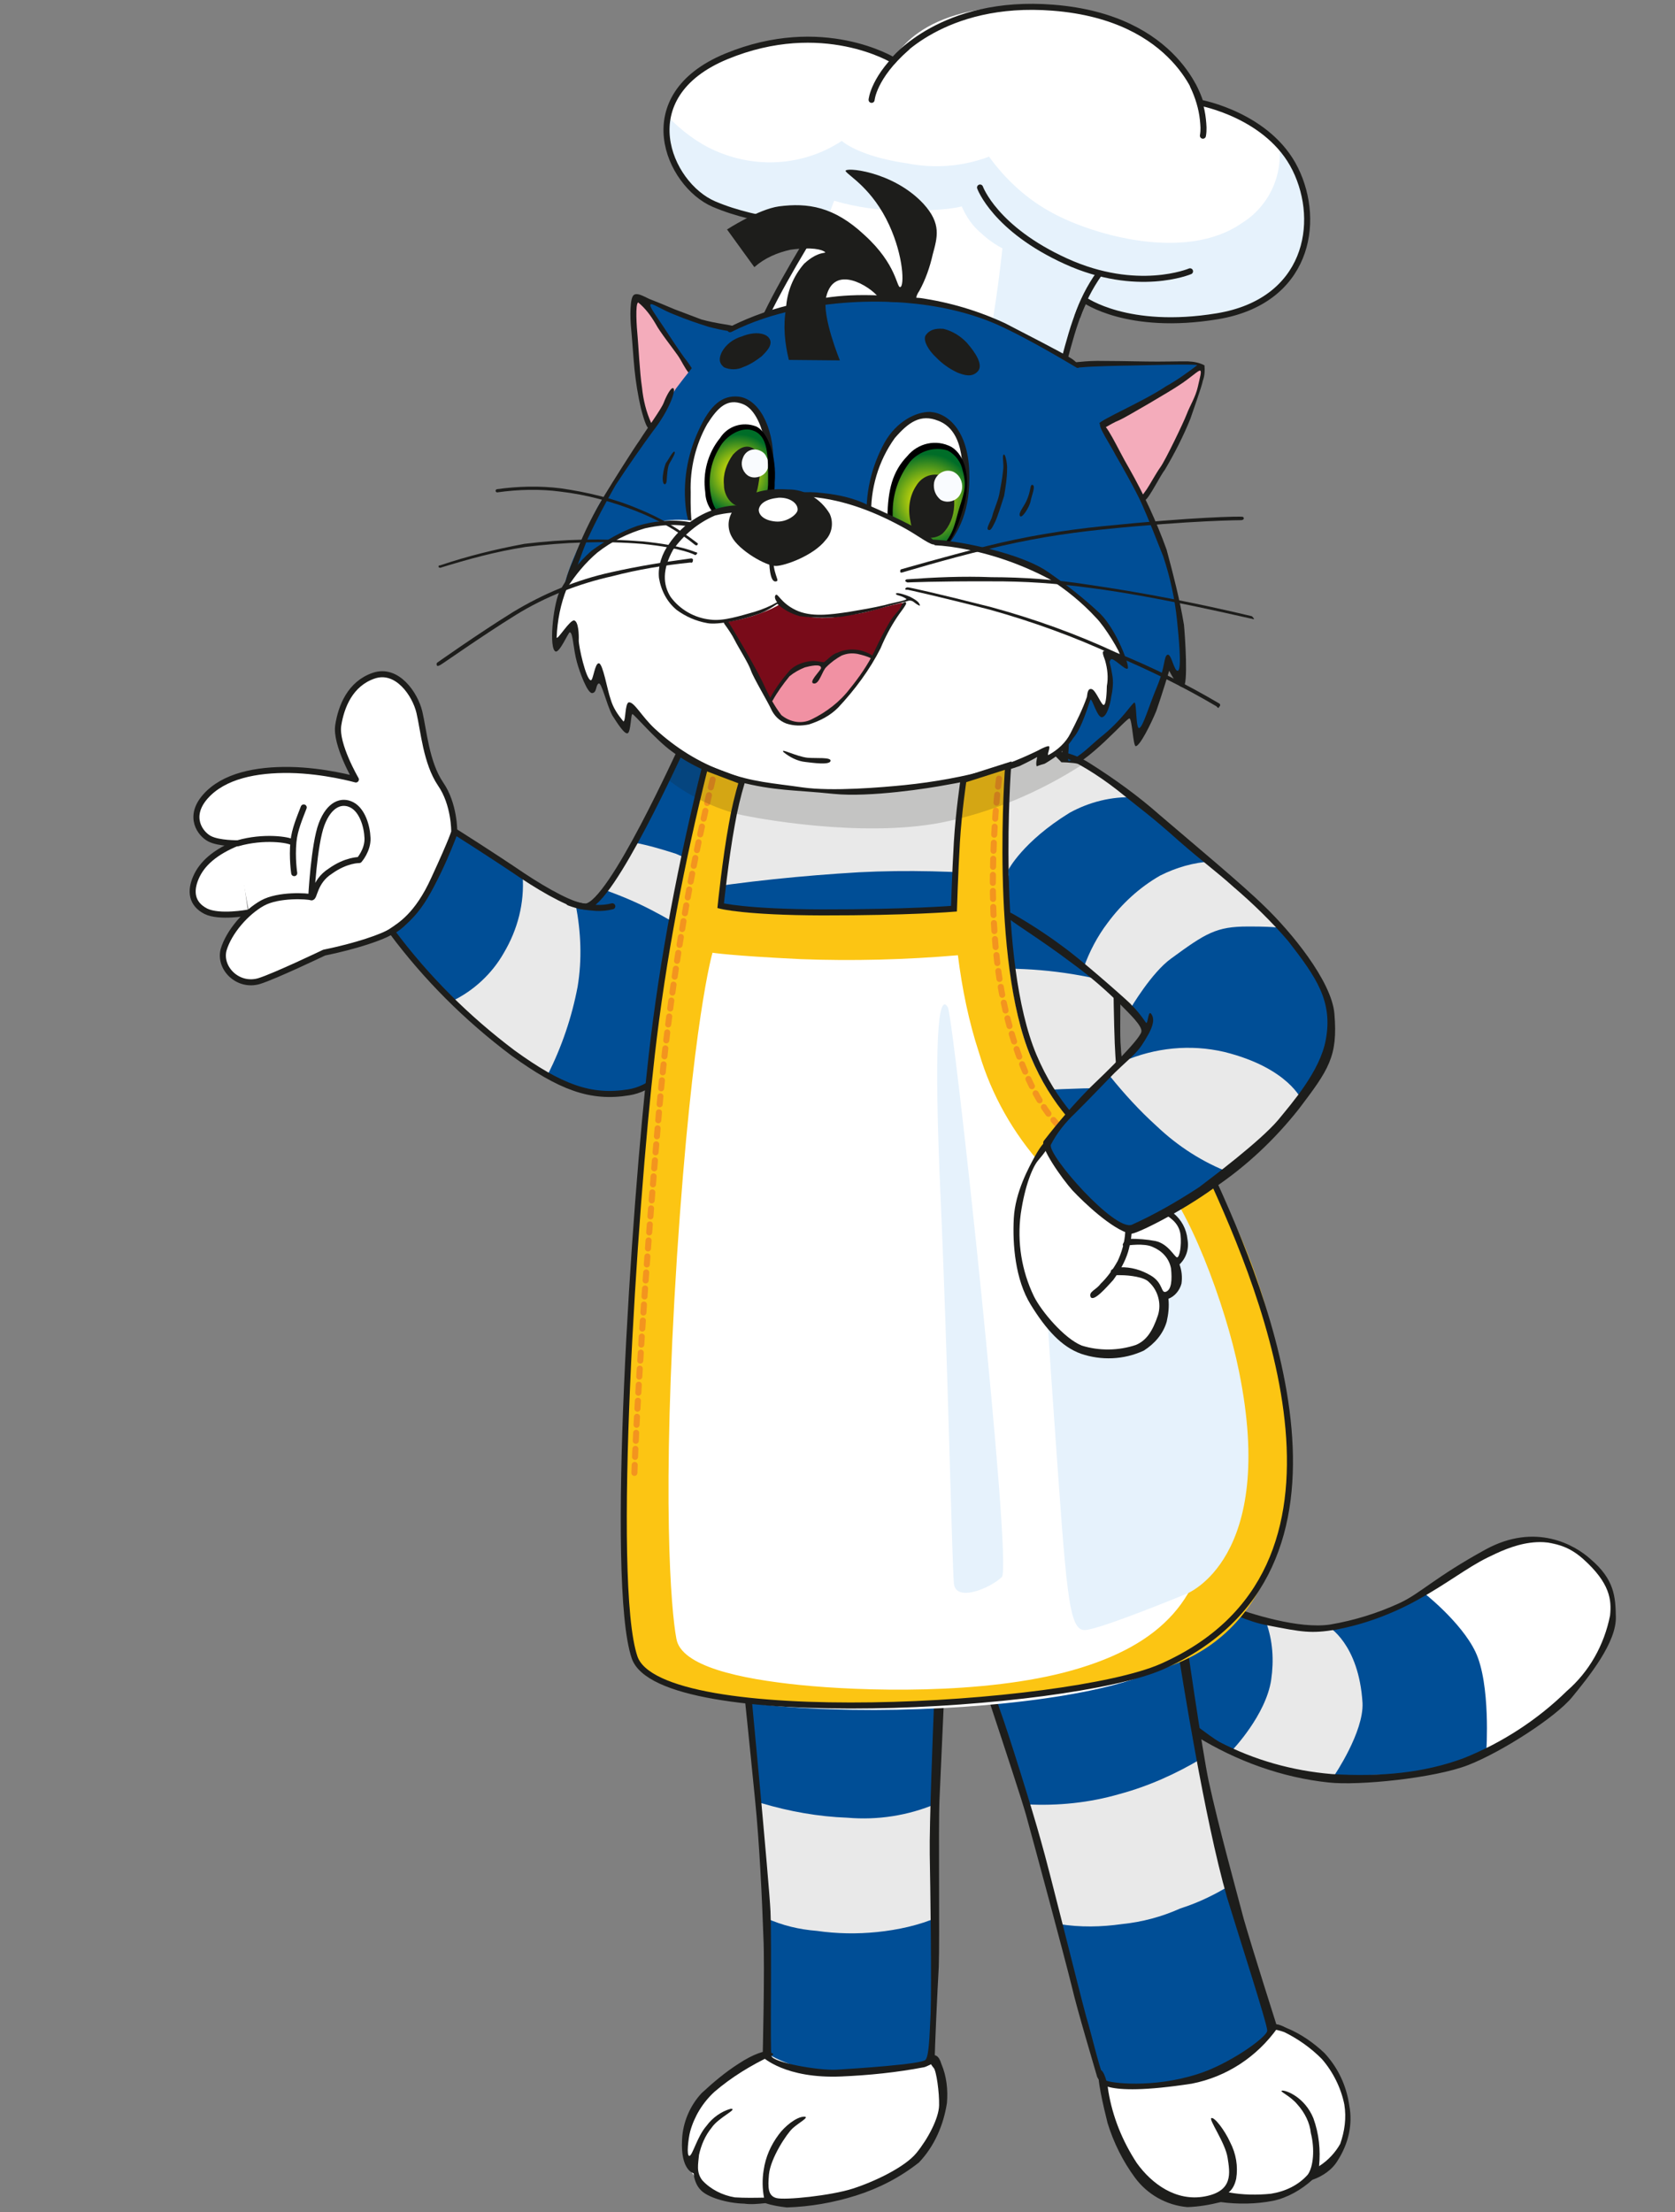 <svg width="415" height="548" viewBox="0 0 415 548" fill="none" xmlns="http://www.w3.org/2000/svg">
<rect x="0" y="0" width="415" height="548" fill="#808080" stroke="none"/>
<path d="M71.469 212.034C72.186 219.078 77.621 224.293 83.607 223.683C89.594 223.073 93.866 216.87 93.148 209.826C92.431 202.783 91.46 197.113 85.473 197.723C79.487 198.333 70.751 204.991 71.469 212.034Z" fill="white"/>
<path d="M58.385 208.429C64.809 208.825 72.648 207.012 75.098 209.731C77.549 212.451 78.05 219.739 76.97 221.782C74.294 224.427 61.648 225.682 61.648 225.682" fill="white"/>
<path d="M59.09 208.685C53.122 211.097 50.012 214.019 48.55 217.375C47.088 220.731 47.411 223.906 51.006 225.744C54.382 227.405 61.464 226.082 61.464 226.082" fill="white"/>
<path d="M59.09 208.685C53.122 211.097 50.012 214.019 48.55 217.375C47.088 220.731 47.411 223.906 51.006 225.744C54.382 227.405 61.464 226.082 61.464 226.082" stroke="#1D1D1B" stroke-width="1.496" stroke-miterlimit="10" stroke-linecap="round" stroke-linejoin="round"/>
<path d="M263.631 89.433C264.596 85.126 265.779 80.996 267.18 77.045L268.505 74.304C268.505 74.304 279.115 82.043 301.392 78.371C323.668 74.7 327.502 55.266 320.93 41.904C314.357 28.542 297.406 25.458 297.406 25.458C297.406 25.458 292.07 4.553 260.931 1.912C227.57 -0.905 221.369 14.961 221.369 14.961C221.369 14.961 203.828 4.119 179.975 13.965C156.122 23.811 165.567 45.7 176.887 50.561C188.206 55.422 202.474 55.773 202.474 55.773C202.474 55.773 191.948 72.48 188.274 81.674C184.6 90.868 263.631 89.433 263.631 89.433Z" fill="white"/>
<path d="M176.907 50.76C169.976 47.657 163.589 38.084 165.457 28.874C168.817 32.34 172.731 35.349 177.14 37.306C187.427 41.87 199.172 41.075 208.567 34.907C208.567 34.907 212.562 38.709 224.768 40.473C231.517 41.79 238.481 41.281 245.045 38.809C249.242 44.595 254.549 49.467 260.905 52.828C270.876 58.227 293.807 64.912 307.659 55.283C314.259 51.203 317.897 43.617 316.91 35.899C318.501 37.742 319.894 39.605 320.909 41.706C327.482 55.068 323.846 74.481 301.57 78.153C279.293 81.825 268.027 73.551 268.027 73.551C268.027 73.551 267.257 75.835 265.799 81.195C264.773 84.907 263.631 89.433 263.631 89.433C263.631 89.433 256.031 89.606 245.594 89.466C244.817 87.742 244.615 85.758 245.028 83.912C246.722 76.924 248.36 61.523 248.36 61.523C246.454 60.514 244.725 59.287 243.175 57.841C240.989 56.059 239.337 53.622 238.281 51.124C238.281 51.124 234.592 52.301 223.956 52.182C218.143 52.172 212.248 51.37 206.669 49.733L204.615 55.154L202.315 56.19L202.295 55.991C202.295 55.991 188.048 55.839 176.907 50.76Z" fill="#E6F2FC"/>
<path d="M294.843 67.212C294.843 67.212 281.777 72.752 264.122 64.728C246.467 56.705 242.817 46.453 242.817 46.453" stroke="#1D1D1B" stroke-width="1.496" stroke-linecap="round" stroke-linejoin="round"/>
<path d="M215.949 24.734C215.949 24.734 216.375 19.078 224.656 11.82" stroke="#1D1D1B" stroke-width="1.496" stroke-linecap="round" stroke-linejoin="round"/>
<path d="M263.631 89.433C263.631 89.433 265.207 83.259 266.451 79.724C267.062 77.858 267.872 75.972 268.703 74.283C268.703 74.283 279.313 82.022 301.59 78.35C323.867 74.679 327.502 55.266 320.93 41.904C314.357 28.541 297.406 25.457 297.406 25.457C297.406 25.457 292.049 4.354 260.931 1.911C233.445 -0.301 221.368 14.96 221.368 14.96C221.368 14.96 203.827 4.118 179.974 13.964C156.121 23.81 165.567 45.7 176.886 50.56C188.206 55.421 202.473 55.772 202.473 55.772C202.473 55.772 191.947 72.479 188.273 81.673C184.599 90.867 263.631 89.433 263.631 89.433Z" stroke="#1D1D1B" stroke-width="1.496" stroke-miterlimit="10"/>
<path fill-rule="evenodd" clip-rule="evenodd" d="M145.099 224.582C142.301 224.667 135.508 220.949 129.489 216.951C121.522 211.549 112.741 206.029 112.741 206.029C112.741 206.029 108.358 218.101 103.766 224.181C99.173 230.262 97.011 230.682 97.011 230.682C105.604 242.235 115.643 252.237 127.148 260.888C138.831 269.319 146.337 272.163 155.799 270.598C166.452 268.912 172.556 254.058 173.184 250.386C173.812 246.714 176.23 201.567 176.34 196.745C176.451 191.923 176.107 188.55 176.107 188.55L168.561 185.31C168.581 185.508 151.468 224.134 145.099 224.582Z" fill="#E9E9E9"/>
<path d="M157.115 208.725C163.028 197.9 168.561 185.31 168.561 185.31L178.508 188.506C177.164 191.048 176.455 193.927 176.341 196.745C176.324 198.551 175.942 206.607 175.284 215.895C172.9 214.133 170.139 212.611 167.418 211.484C164.103 210.419 160.589 209.374 157.115 208.725Z" fill="#004E96"/>
<path d="M142.658 224.228C143.492 224.544 144.306 224.661 145.099 224.58C146.29 224.459 147.934 222.889 149.894 220.484C154.262 222.044 158.452 223.822 162.484 226.017C166.715 228.192 170.589 230.804 174.483 233.615C173.943 242.089 173.46 249.153 173.184 250.384C172.556 254.056 166.452 268.91 155.799 270.596C148.896 271.7 143.139 270.282 135.71 266.228C139.21 259.257 141.677 251.99 143.112 244.427C144.23 237.698 143.94 230.912 142.658 224.228Z" fill="#004E96"/>
<path d="M103.765 224.181C108.357 218.101 112.74 206.028 112.74 206.028C112.74 206.028 121.521 211.548 129.488 216.951C129.976 223.716 128.242 230.307 124.82 236.068C121.932 241.173 117.356 245.447 112.003 247.997C106.458 242.749 101.446 236.845 97.01 230.682C96.812 230.702 99.152 230.063 103.765 224.181Z" fill="#004E96"/>
<path d="M140.989 223.597C143.074 224.387 145.317 224.76 147.738 224.914C149.147 224.971 150.337 224.85 151.706 224.51" stroke="#1D1D1B" stroke-width="1.496" stroke-linecap="round" stroke-linejoin="round"/>
<path d="M145.099 224.582C142.301 224.666 135.508 220.948 129.488 216.951C121.521 211.548 112.741 206.028 112.741 206.028C112.741 206.028 108.358 218.101 103.765 224.181C99.173 230.261 97.011 230.682 97.011 230.682C105.604 242.235 115.643 252.237 127.148 260.887C138.831 269.319 146.337 272.163 155.799 270.598C166.451 268.911 172.556 254.058 173.184 250.386C173.812 246.713 177.262 201.862 177.372 197.04C177.288 194.243 178.017 191.563 179.362 189.02L168.957 185.269C168.759 185.289 151.467 224.133 145.099 224.582Z" stroke="#1D1D1B" stroke-width="1.496" stroke-miterlimit="10"/>
<path d="M353.202 394.215C357.651 396.568 361.209 400.014 363.637 404.177C366.604 409.688 368.619 415.696 369.84 421.786C370.026 425.576 369.835 429.604 369.008 433.296C363.238 435.688 357.23 437.703 350.962 439.143C344.654 440.187 332.354 441.439 323.54 439.531C314.726 437.622 306.508 435.653 297.448 429.359C289.7 424.135 268.832 406.215 268.832 406.215C268.832 406.215 258.854 396.808 261.458 388.926C264.063 381.043 269.655 378.87 273.768 381.859C277.881 384.848 287.152 387.311 297.167 395.111C301.3 398.298 311.863 401.632 317.142 402.297C323.871 403.416 330.636 402.927 337.062 401.07C342.694 399.294 348.067 396.943 353.202 394.215Z" fill="#E9E9E9"/>
<path d="M366.821 419.687C367.306 424.449 367.414 429.449 367.106 434.291C370.973 432.895 374.779 430.904 378.128 428.358C382.983 424.857 393.106 416.008 396.071 409.693C399.036 403.377 401.725 398.293 398.321 392.425C395.594 387.291 390.606 383.59 384.671 382.39C380.343 381.227 375.562 381.514 371.517 383.128C365.885 384.905 359.268 390.79 355.838 392.543C353.935 393.538 352.23 394.514 350.546 395.687C354.359 397.704 357.857 400.555 360.601 403.884C363.864 408.363 366.037 413.954 366.821 419.687Z" fill="white"/>
<path d="M352.629 394.475C352.629 394.475 361.988 401.74 365.554 409.195C369.378 417.224 368.258 433.775 368.258 433.775C362.905 436.325 357.074 438.121 351.163 439.124C343.426 439.912 330.587 439.816 330.587 439.816C330.587 439.816 337.909 429.048 337.579 421.866C336.679 407.124 329.031 402.892 329.031 402.892C333.198 402.467 337.324 401.646 341.19 400.25C345.017 398.457 348.843 396.665 352.629 394.475Z" fill="#004E96"/>
<path d="M313.69 401.847C315.365 406.487 315.652 411.268 314.946 416.151C313.633 424.904 305.295 433.571 305.295 433.571C300.012 430.902 294.688 427.836 289.721 424.333C284.734 420.631 279.905 416.513 275.472 412.354C279.635 409.925 283.101 406.566 285.494 402.513C289.885 394.449 288.546 389.173 288.546 389.173C292.679 392.361 296.97 395.131 301.439 397.682C305.233 399.501 309.382 400.882 313.69 401.847Z" fill="#004E96"/>
<path d="M271.246 380.714C270.137 381.628 283.8 387.854 288.05 390.227C292.301 392.601 304.778 400.952 313.968 402.621C322.762 404.332 324.806 404.725 331.114 403.681C337.997 402.379 344.759 399.886 351.023 396.442C358.615 392.261 363.43 388.363 368.585 385.834C373.739 383.304 383.672 378.484 392.278 386.227C398.896 392.168 399.32 396.334 398.911 400.184C397.456 407.549 393.718 414.143 388.19 418.916C380.901 426.072 372.062 431.783 362.623 435.551C352.966 439.14 342.253 440.231 329.949 439.48C320.245 438.664 310.755 436.023 302.075 431.495C297.825 429.121 273.143 409.185 270.856 406.411C268.569 403.637 266.249 404.475 267.662 406.536C269.075 408.597 292.902 428.019 296.318 430.076C306.37 436.269 317.609 440.336 329.159 441.565C336.662 442.405 355.509 440.485 363.797 437.236C372.085 433.986 385.444 425.409 389.542 420.382C393.64 415.354 400.59 406.829 400.34 400.44C400.252 395.638 400.006 391.253 394.083 386.244C390.327 382.818 380.514 377.002 367.986 383.89C355.458 390.779 351.853 394.754 346.877 397.065C341.326 399.635 335.495 401.431 329.584 402.434C321.887 403.619 309.875 399.831 304.037 397.619C298.596 395.367 296.111 392.614 287.371 387.49C278.631 382.367 272.157 379.819 271.246 380.714Z" fill="#1D1D1B"/>
<path fill-rule="evenodd" clip-rule="evenodd" d="M190.325 509.224C190.325 509.224 190.105 475.571 189.859 471.186C189.12 458.031 186.038 421.864 185.21 413.73C184.563 407.381 179.952 381.792 179.524 375.622C179.096 369.451 194.514 369.284 203.745 371.351C229.174 376.98 230.799 387.037 233.053 393.422C234.729 398.062 232.609 410.706 231.975 422.196C231.284 435.096 231.627 460.117 231.82 467.915C232.013 475.712 231.322 510.26 231.322 510.26C224.856 511.72 218.131 512.606 211.345 512.896C193.012 513.961 190.325 509.224 190.325 509.224Z" fill="#E9E9E9"/>
<path fill-rule="evenodd" clip-rule="evenodd" d="M231.164 510.678C232.836 513.314 233.754 516.427 233.482 519.662C233.809 524.841 231.934 530.043 228.091 533.642C224.11 537.856 219.194 540.762 213.76 542.518C208.545 544.452 203.051 545.613 197.476 545.98C194.877 546.045 192.257 545.91 189.597 545.38C186.621 545.683 183.386 545.411 180.309 544.722C175.188 543.64 174.055 542.352 171.667 538.586C169.797 535.97 168.858 532.658 169.547 529.582C170.094 525.116 175.023 518.4 178.214 516.271C181.404 514.142 190.126 509.245 190.126 509.245C194.774 511.578 199.717 512.878 204.976 513.345C213.211 513.508 231.164 510.678 231.164 510.678Z" fill="white"/>
<path fill-rule="evenodd" clip-rule="evenodd" d="M189.867 475.195C189.867 475.195 190.521 485.552 190.374 491.981C190.227 498.41 190.285 508.828 190.285 508.828C195.609 511.894 201.783 513.47 207.973 513.24C215.751 512.849 223.468 511.863 231.124 510.281C231.124 510.281 231.929 494.564 232.019 489.544C232.093 486.329 232.528 474.859 232.528 474.859C227.73 476.951 222.434 478.092 217.276 478.617C212.316 479.122 207.296 479.032 202.413 478.327C197.968 477.978 193.858 476.993 189.867 475.195Z" fill="#004E96"/>
<path fill-rule="evenodd" clip-rule="evenodd" d="M233.697 409.592C233.697 409.592 225.311 413.854 207.732 414.442C199.735 414.655 191.776 413.26 184.428 410C184.428 410 186.195 421.446 186.465 428.033C186.654 433.827 188.563 446.662 188.563 446.662C195.591 448.752 202.737 450.029 209.98 450.294C217.462 450.935 224.96 449.77 231.88 446.86C231.88 446.86 231.834 432.633 232.025 428.605C232.589 422.333 233.697 409.592 233.697 409.592Z" fill="#004E96"/>
<path fill-rule="evenodd" clip-rule="evenodd" d="M179.322 373.638C177.695 373.403 179.576 382.031 180.619 388.339C182.423 398.178 186.265 437.876 187.033 445.415C188.205 456.922 188.826 470.89 189.14 479.878C189.511 487.457 188.956 509.563 188.956 509.563C188.956 509.563 194.522 515.01 208.49 514.389C215.276 514.099 222.22 513.392 228.904 512.11C229.301 512.069 231.601 511.033 231.561 510.636C231.614 507.223 232.224 493.531 232.589 487.28C232.854 480.036 232.467 452.614 232.772 445.768C233.077 438.922 234.943 396.236 235.198 394.807C235.454 393.378 233.073 393.62 233.097 395.823C233.121 398.025 231.627 416.819 231.399 422.455C231.172 428.091 230.224 452.241 230.356 459.444C230.488 466.647 230.852 491.866 230.567 498.911C230.299 504.15 230.209 509.171 229.318 510.264C228.427 511.357 211.9 512.438 207.316 512.705C202.733 512.971 191.498 510.908 191.138 509.341C190.778 507.774 191.249 482.871 190.894 473.486C190.624 466.898 185.566 413.292 184.798 405.753C184.03 398.214 183.193 374.246 179.322 373.638Z" fill="#1D1D1B"/>
<path fill-rule="evenodd" clip-rule="evenodd" d="M177.006 518.197C174.074 520.901 172.017 524.318 170.992 528.03C170.558 529.678 170.011 534.143 170.804 534.063C171.598 533.982 172.72 529.257 175.057 526.614C176.462 524.667 178.701 523.035 181.042 522.396C183.046 522.393 178.049 524.505 176.308 527.088C174.704 529.055 173.736 531.359 173.185 533.82C173.01 536.043 172.419 538.108 174.03 540.149C176.058 542.347 179.017 543.85 182.074 544.341C184.495 544.495 186.896 544.451 189.297 544.407C188.876 542.245 188.832 539.844 189.205 537.601C189.675 534.346 190.98 531.407 192.919 528.804C194.325 526.856 197.277 524.351 199.281 524.347C200.69 524.404 197.835 525.898 196.369 527.25C194.903 528.602 190.906 534.621 190.517 538.67C190.245 541.905 190.248 543.909 192.313 544.5C194.378 545.092 205.885 543.92 211.318 542.164C216.752 540.408 224.206 536.842 227.057 533.345C229.908 529.847 232.598 524.763 232.671 521.548C232.745 518.333 232.001 512.997 231.325 512.264C230.649 511.531 229.673 509.826 230.625 509.328C231.577 508.831 232.609 509.126 233.228 511.268C234.543 514.342 234.887 517.714 234.615 520.949C233.772 526.447 231.499 531.69 227.697 535.685C223.06 539.364 217.727 542.113 212.095 543.889C206.463 545.665 200.75 546.648 194.957 546.837C193.131 546.622 191.503 546.387 189.637 545.775C187.851 545.957 186.066 546.139 184.438 545.904C179.815 545.773 175.248 544.234 173.677 542.59C172.564 541.501 172.006 539.954 171.844 538.367C171.844 538.367 168.569 537.698 168.991 530.038C169.162 525.811 170.94 521.621 173.832 518.52C176.764 515.816 179.716 513.311 183.105 511.161C186.672 508.794 189.786 507.875 190.421 508.211C191.057 508.547 192.089 508.843 191.316 509.122C185.963 511.672 181.246 514.558 177.006 518.197Z" fill="#1D1D1B"/>
<path d="M212.268 388.122C211.397 389.414 224.085 393.934 226.806 395.061C230.935 396.244 235.044 397.228 239.312 397.796C240.125 397.913 239.587 396.565 238.535 396.071C237.482 395.577 228.231 393.312 224.499 392.088C220.766 390.865 213.139 386.831 212.268 388.122Z" fill="#1D1D1B"/>
<path fill-rule="evenodd" clip-rule="evenodd" d="M315.165 502.923C315.165 502.923 306.596 471.925 305.358 467.641C301.644 454.79 294.197 419.066 293.368 410.932C292.722 404.584 287.76 371.614 287.134 365.464C286.508 359.314 273.566 368.048 264.404 370.585C240.207 377.058 238.699 387.836 237.758 394.346C237.053 399.229 245.398 416.219 248.356 427.543C251.633 440.038 260.211 465.223 261.793 472.88C263.374 480.536 273.4 515.997 273.4 515.997C273.4 515.997 280.23 518.108 293.976 515.304C309.467 511.923 315.165 502.923 315.165 502.923Z" fill="#E9E9E9"/>
<path fill-rule="evenodd" clip-rule="evenodd" d="M273.598 515.976C274.083 520.737 275.143 525.239 276.6 529.701C279.21 535.649 283.744 540.8 289.107 544.263C295.524 548.22 303.136 544.237 303.136 544.237C303.136 544.237 308.792 544.664 313.177 544.417C320.181 544.305 324.915 539.614 329.216 536.57C333.516 533.526 335.327 525.725 333.171 518.327C331.933 514.043 327.439 509.289 324.598 506.973C321.796 505.053 318.797 503.154 315.659 501.87C311.601 507.294 306.191 511.253 299.806 513.507C287.631 517.954 273.598 515.976 273.598 515.976Z" fill="white"/>
<path fill-rule="evenodd" clip-rule="evenodd" d="M305.077 466.867C305.077 466.867 307.674 476.625 309.313 482.872C310.952 489.12 315.322 502.506 315.322 502.506C310.511 508.408 304.109 512.468 296.711 514.624C289.136 516.999 280.941 517.232 273.18 515.818C273.18 515.818 268.887 501.221 267.588 496.343L262.373 476.628C267.673 477.492 272.871 477.363 278.009 476.639C282.969 476.134 287.848 474.836 292.448 472.763C297.108 471.287 301.113 469.275 305.077 466.867Z" fill="#004E96"/>
<path fill-rule="evenodd" clip-rule="evenodd" d="M242.031 408.743C251.517 409.381 261.08 408.807 270.502 406.846C278.178 405.463 285.454 402.116 291.557 397.084C291.557 397.084 293.425 409.522 294.488 416.029C295.471 421.742 297.878 435.528 297.878 435.528C291.455 439.389 284.556 442.497 277.337 444.435C269.939 446.592 262.003 447.4 254.343 446.978C254.343 446.978 249.694 432.818 248.715 429.109C247.097 423.06 242.031 408.743 242.031 408.743Z" fill="#004E96"/>
<path fill-rule="evenodd" clip-rule="evenodd" d="M288.735 373.318C290.201 371.966 291.623 389.862 292.468 396.19C293.875 406.07 297.914 433.921 299.455 441.181C302.076 453.142 305.851 466.588 308.149 475.374C310.326 482.97 316.513 502.385 316.513 502.385C311.426 509.518 303.915 514.492 295.266 516.175C283.622 517.962 277.788 517.755 274.909 517.045C273.678 516.77 272.585 515.879 271.849 514.551C270.91 511.239 266.977 498.209 265.557 492.14C263.838 485.099 256.107 456.42 254.209 449.598C252.311 442.775 237.647 399.168 237.307 397.799C237.028 397.026 236.729 396.054 237.344 396.192C238.356 396.289 239.231 397.002 239.55 398.172C240.368 400.294 245.778 417.984 247.752 423.596C249.687 428.811 255.934 448.821 257.852 455.842C260.008 463.239 267.205 492.574 269.123 499.594C270.62 504.453 272.861 514.648 273.934 515.341C275.007 516.033 285.565 517.363 296.631 513.831C304.405 511.436 313.937 504.652 313.974 503.044C314.011 501.437 306.707 478.929 303.992 469.985C298.401 450.509 292.739 414.604 291.575 407.106C290.41 399.607 286.714 375.128 288.735 373.318Z" fill="#1D1D1B"/>
<path fill-rule="evenodd" clip-rule="evenodd" d="M272.302 513.102C272.975 511.831 274.29 514.904 274.613 518.078C275.657 524.386 278.068 530.355 281.63 535.805C285.37 541.037 291.43 545.431 298.512 544.108C305.593 542.785 304.732 538.263 304.15 534.514C303.567 530.764 299.37 524.978 300.143 524.699C300.917 524.42 303.463 527.768 304.758 530.643C306.251 533.498 306.773 536.652 306.282 539.709C306.007 540.939 305.533 542.19 304.423 543.105C307.897 543.754 311.508 543.787 314.881 543.443C318.432 542.881 321.683 541.347 324.02 538.704C325.425 536.757 325.774 532.311 324.775 528.404C324.512 525.825 323.258 523.347 321.448 521.326C319.619 519.107 316.7 518.001 317.692 517.9C318.684 517.799 323.271 519.537 325.403 524.732C326.799 528.599 327.203 532.567 326.814 536.615C329.073 535.182 330.875 533.195 332.062 531.07C333.148 527.952 333.618 524.697 333.076 521.345C332.255 517.219 330.244 513.214 327.52 510.084C324.836 507.351 321.597 505.075 318.221 503.414C316.136 502.624 313.933 502.648 314.865 501.952C315.796 501.256 316.391 501.195 318.715 502.361C322.27 503.804 325.508 506.08 328.172 508.615C331.552 512.279 333.603 516.681 334.307 521.62C335.189 526.341 334.066 531.066 331.474 535.138C330.109 537.482 327.672 539.134 325.153 539.992C322.4 542.477 318.99 544.428 315.46 545.188C311.135 546.03 306.73 546.077 302.463 545.51C299.726 546.189 296.969 546.671 294.171 546.755C288.912 546.288 284.224 543.559 281.2 539.457C278.177 535.355 275.906 530.775 274.409 525.916C273.39 521.811 271.63 514.373 272.302 513.102Z" fill="#1D1D1B"/>
<path fill-rule="evenodd" clip-rule="evenodd" d="M242.96 396.221C236.571 396.471 226.288 393.91 209.941 384.951C205.472 382.4 183.568 383.829 180.16 375.957C174.122 361.939 169.412 347.185 166.269 332.07C162.985 315.567 160.101 301.028 161.924 277.59C162.853 265.067 166.299 239.861 168.921 230.172C171.68 219.869 174.3 198.355 179.362 189.019C187.272 174.182 219.735 174.083 239.262 174.901C257.777 175.621 267.847 191.834 272.748 202.56C278.507 215.805 276.208 250.315 277.586 265.81C278.6 277.734 281.662 292.055 283.705 302.27C285.347 310.522 289.623 326.924 293.102 341.403C294.983 350.031 295.297 359.019 294.202 367.951C293.014 379.898 249.349 395.971 242.96 396.221Z" fill="#E9E9E9"/>
<path fill-rule="evenodd" clip-rule="evenodd" d="M287.922 320.083C287.922 320.083 282.59 322.831 262.26 327.908C245.481 332.423 224.455 336.569 204.916 339.561C181.23 343.176 168.509 342.267 168.509 342.267C168.509 342.267 170.823 349.247 171.981 352.738C174.494 359.698 177.706 369.594 177.626 368.8C197.788 369.954 217.947 369.103 237.924 366.467C257.285 363.694 276.404 358.539 294.487 351.085C294.487 351.085 292.821 340.631 290.904 333.61C289.305 327.759 287.922 320.083 287.922 320.083Z" fill="#004E96"/>
<path fill-rule="evenodd" clip-rule="evenodd" d="M277.771 269.599C277.771 269.599 265.488 269.046 239.875 271.455C221.404 273.135 207.934 274.708 191.01 275.83C174.086 276.952 161.45 278.84 161.45 278.84C161.45 278.84 161.084 285.092 161.297 293.088C161.628 300.27 162.096 306.837 162.096 306.837C171.78 307.455 181.582 307.258 191.324 306.467C209.596 304.806 221.022 302.841 246.473 298.845C258.117 297.058 269.722 294.874 281.026 291.718C281.026 291.718 279.979 283.406 278.96 279.3C278.438 276.146 278.095 272.774 277.771 269.599Z" fill="#004E96"/>
<path fill-rule="evenodd" clip-rule="evenodd" d="M277.303 219.736C277.303 219.736 257.635 217.529 248.942 216.811C237.015 215.821 224.752 215.466 212.787 216.083C198.641 216.923 184.754 218.337 170.749 220.565C170.359 224.614 169.573 228.703 168.39 232.832C167.247 237.359 166.522 242.043 165.974 246.508C165.974 246.508 171.287 243.562 202.454 240.588C218.346 239.17 240.492 240.122 245.691 239.993C256.485 239.696 267.242 241.006 277.566 243.963C277.566 243.963 276.515 233.647 276.565 228.23C276.658 225.213 277.303 219.736 277.303 219.736Z" fill="#004E96"/>
<path d="M178.354 190.926C176.292 192.339 174.663 201.926 172.966 206.91C171.426 211.476 170.664 217.768 168.93 224.359C166.92 232.181 164.548 248.258 163.51 255.78C160.595 278.327 160.193 286.185 160.584 293.963C161.431 312.118 164.261 330.07 169.035 347.424C170.593 352.878 173.883 361.563 176.594 368.503C178.788 374.293 180.285 379.152 181.216 378.456C182.147 377.76 174.669 357.474 171.177 346.805C166.545 330.84 163.677 314.495 162.774 297.749C162.16 287.789 162.912 275.485 165.182 258.416C166.317 249.882 168.417 237.039 171.173 224.732C172.315 220.206 172.98 214.926 175.346 206.667C176.866 201.902 180.415 189.514 178.354 190.926Z" fill="#1D1D1B"/>
<path d="M267.887 192.232C271.587 197.066 277.062 207.534 277.408 222.733C277.825 244.539 277.406 254.203 277.611 258.191C278.289 270.751 282.193 289.396 284.114 298.421C287.977 316.669 290.602 330.634 292.16 336.088C293.717 341.542 296.93 373.086 297.685 384.435C297.745 385.03 294.884 382.515 294.977 379.499C295.279 370.648 290.896 339.423 290.155 336.091C287.955 326.293 283.335 306.518 281.952 298.841C280.209 289.598 277.147 275.277 276.348 261.527C275.899 255.158 275.681 233.332 275.76 222.299C275.859 211.465 272.367 200.796 265.863 192.037C263.078 188.311 249.841 176.43 253.735 179.241C258.921 182.922 263.77 187.239 267.887 192.232Z" fill="#1D1D1B"/>
<path d="M210.336 384.911C208.85 386.065 220.449 391.699 225.631 393.376C229.145 394.421 240.104 397.715 242.108 397.711C243.1 397.61 242.878 395.428 241.032 395.015C234.939 394.232 228.963 392.636 223.344 390.602C218.558 388.885 211.822 383.758 210.336 384.911Z" fill="#1D1D1B"/>
<path d="M157.363 73.396C156.61 73.873 156.832 76.055 156.937 79.052C157.041 82.048 157.045 84.052 157.288 86.433C157.591 89.408 157.796 93.396 158.237 95.757C158.719 98.514 159.382 103.057 161.252 105.673C163.599 109.042 171.719 100.197 171.93 96.367C171.886 93.966 170.85 91.666 169.239 89.625C168.324 88.516 167.369 87.009 165.697 84.373C164.026 81.737 163.309 80.608 161.16 77.218C159.011 73.829 158.136 73.116 157.363 73.396Z" fill="#F4ACBB"/>
<path d="M179.403 81.174C177.755 80.741 174.023 79.517 170.707 78.452C168.225 77.702 165.922 76.734 163.598 75.568C162.327 74.895 159.983 73.531 159.448 74.186C158.914 74.842 160.901 76.644 162.136 78.924C163.629 81.779 165.301 84.415 167.349 86.812C168.96 88.853 171.072 93.849 172.996 93.052C174.919 92.255 179.596 88.972 180.564 86.669C181.572 84.762 181.051 81.608 179.403 81.174Z" fill="#004E96"/>
<path d="M180.695 82.044C179.067 81.809 177.221 81.396 175.574 80.962C172.675 80.055 169.975 79.127 167.254 78.001C163.918 76.737 161.534 74.976 161.177 75.413C160.821 75.85 162.213 77.713 164.342 80.903C166.471 84.094 167.904 86.354 169.535 88.593C170.45 89.703 171.167 90.832 171.883 91.962C172.401 93.112 171.867 93.768 170.733 92.48C169.6 91.192 169.041 89.646 167.868 87.961C166.694 86.277 163.472 82.195 162.476 80.292C161.262 78.21 159.869 76.348 158.121 74.922C157.347 75.202 157.755 81.174 157.957 83.157C158.159 85.141 158.49 92.324 159.072 96.073C159.375 99.049 160.075 101.984 161.37 104.859C162.086 105.989 161.552 106.645 160.916 106.309C160.281 105.972 159.763 104.823 158.784 101.114C158.064 97.98 157.522 94.627 157.198 91.453C156.956 89.072 156.568 83.299 156.346 81.117C156.124 78.934 155.975 73.537 157.125 73.019C157.878 72.542 159.149 73.214 160.838 74.044C162.506 74.676 165.226 75.802 167.113 76.612L173.784 79.14C177.497 80.165 180.732 80.437 181.566 80.753C182.4 81.069 181.509 82.162 180.695 82.044Z" fill="#1D1D1B"/>
<path d="M272.731 105.946C274.792 104.533 277.071 103.299 279.391 102.461C281.671 101.227 286.943 97.884 289.778 96.192L298.261 90.918C298.261 90.918 297.948 93.756 297.515 95.404C296.429 98.521 295.344 101.638 293.841 104.598C292.873 106.901 291.411 110.257 290.046 112.601C288.207 116.196 286.129 119.415 283.853 122.653C282.764 123.766 280.999 124.147 279.549 123.693C276.809 122.368 274.384 120.21 272.911 117.554C272.073 115.234 271.632 112.873 271.39 110.492C271.823 108.845 272.078 107.416 272.731 105.946Z" fill="#F4ACBB"/>
<path d="M274.593 104.553C276.476 103.359 281.472 101.247 283.732 99.814C285.991 98.381 292.79 94.281 294.118 93.544C295.446 92.808 296.576 92.091 297.487 91.197C297.645 90.78 297.584 90.184 296.572 90.087C295.56 89.99 292.147 89.936 287.762 90.183C283.377 90.429 277.106 89.865 273.316 90.05C269.527 90.236 267.523 90.239 265.935 90.401C264.348 90.563 262.473 95.765 263.849 99.433C265.224 103.102 267.273 105.499 269.099 105.714C271.143 106.107 273.107 105.707 274.593 104.553Z" fill="#004E96"/>
<path d="M265.319 90.263C264.983 90.899 266.213 91.174 267.999 90.993C270.578 90.73 277.979 90.578 280.182 90.554C282.384 90.53 296.571 90.087 296.611 90.484C294.194 92.334 291.578 94.204 288.922 95.677C283.293 99.457 272.725 103.941 272.231 104.994C271.737 106.047 272.968 106.322 273.543 106.063C274.871 105.326 276.001 104.61 277.349 104.072C278.697 103.534 290.61 96.507 291.918 95.572C294.931 93.662 296.931 91.654 297.348 91.812C297.765 91.97 297.311 93.419 296.76 95.881C296.209 98.343 294.824 100.488 294.034 102.573C293.244 104.658 288.777 113.933 287.549 115.661C286.322 117.39 284.978 119.932 284.107 121.224C283.236 122.515 282.503 123.191 282.564 123.786C282.625 124.381 282.823 124.361 283.774 123.863C284.726 123.365 287.553 117.665 288.622 116.354C291.016 112.302 293.191 108.071 294.949 103.683C295.561 101.816 297.752 95.78 298.007 94.351C298.481 93.1 298.538 91.691 298.417 90.501C297.146 89.828 295.717 89.573 294.308 89.516C292.7 89.479 287.304 89.628 284.089 89.554C280.874 89.481 273.85 89.394 271.846 89.398C269.841 89.402 267.461 89.644 266.667 89.725C265.874 89.806 265.655 89.628 265.319 90.263Z" fill="#1D1D1B"/>
<path fill-rule="evenodd" clip-rule="evenodd" d="M180.853 81.628C180.853 81.628 178.318 84.291 175.366 86.797C172.455 89.699 169.98 92.958 167.506 96.217L162.816 103.309L156.523 112.369C156.523 112.369 151.201 121.129 149.261 123.732C147.321 126.335 144.279 133.861 142.934 136.404C141.294 139.978 140.05 143.513 139.244 147.403C138.713 150.063 139.692 153.772 140.724 154.068C141.757 154.364 144.073 151.522 144.073 151.522C144.073 151.522 145.607 154.773 146.364 156.3C148.375 160.304 150.784 164.269 153.568 167.994C158.142 173.542 163.073 178.652 168.736 183.086C173.505 186.61 186.112 190.337 192.444 191.496C202.249 193.304 216.177 192.286 227.704 191.313C236.255 190.642 253.807 185.848 262.573 183.352C265.489 182.453 262.09 190.417 263.815 189.639C267.463 188.065 270.634 185.738 273.149 182.876C274.258 181.961 280.26 175.938 280.26 175.938C280.26 175.938 281.444 183.635 282.137 182.562C284.134 178.55 285.912 174.36 287.293 170.21L289.266 163.996L292.609 169.268C292.609 169.268 292.942 166.628 293.157 164.802C293.251 161.786 293.126 158.591 292.823 155.616C292.6 153.433 291.012 141.769 289.558 139.311C288.105 136.853 283.978 125.848 283.181 123.924C282.383 122.001 274.722 109.752 272.172 104.399C271.156 102.298 274.229 100.982 271.862 97.415C270.17 94.581 268.32 92.163 265.895 90.005C263.729 88.421 253.082 82.29 248.455 80.155C240.512 76.955 232.095 75.006 223.601 74.267C215.722 73.666 207.746 74.078 200.049 75.263C193.365 76.545 186.959 78.6 180.853 81.628Z" fill="#004E96"/>
<path fill-rule="evenodd" clip-rule="evenodd" d="M181.311 82.183C186.267 79.673 191.701 77.917 197.195 76.756C206.022 74.855 215.188 74.322 224.277 75C231.958 75.621 239.739 77.234 246.868 80.317C255.269 84.071 266.175 90.778 266.81 91.114C268.041 91.39 267.066 89.685 264.94 88.499C262.378 86.956 255.188 83.278 249.051 80.094C242.318 76.972 235.29 74.881 227.966 73.823C212.605 72.581 207.427 72.908 197.629 75.109C191.936 76.29 186.324 78.264 181.17 80.794C179.643 81.551 180.359 82.68 181.311 82.183Z" fill="#1D1D1B"/>
<path fill-rule="evenodd" clip-rule="evenodd" d="M166.91 96.278C166.432 95.524 165.087 98.067 164.456 99.735C163.824 101.403 160.3 106.171 158.401 109.171C156.996 111.118 151.475 119.899 149.932 122.461C147.182 126.951 144.849 131.598 142.933 136.404C141.69 139.938 139.969 142.719 139.757 146.549C139.506 149.983 140.367 154.505 141.12 154.028C142.428 153.093 143.716 151.959 144.805 150.846C144.805 150.846 147.254 155.207 148.229 156.912C149.205 158.616 158.619 174.295 167.161 179.438C175.703 184.582 200.803 194.854 216.14 193.894C226.099 193.28 236.157 191.655 245.676 188.681C251.308 186.904 256.981 185.525 262.694 184.542C264.281 184.38 261.793 191.449 263.34 190.891C269.588 189.252 279.23 177.646 279.865 177.982C280.501 178.319 280.751 184.708 281.366 184.845C282.378 184.943 285.206 179.243 286.49 176.105C287.733 172.571 289.686 166.158 289.686 166.158C289.686 166.158 291.718 170.361 293.106 170.22C294.495 170.078 293.579 157.142 293.336 154.762C292.293 148.453 290.654 142.206 289.036 136.157C286.523 129.197 283.435 122.495 279.772 116.053C276.866 111.137 273.957 104.218 272.628 104.954C271.875 105.432 275.178 110.307 276.433 112.785C277.647 114.866 281.31 121.309 282.864 124.758C284.418 128.208 286.591 133.8 288.206 137.845C289.941 143.08 291.082 148.376 291.628 153.733C291.991 157.304 292.84 165.636 291.888 166.134C290.937 166.632 290.254 161.891 289.282 162.19C288.31 162.49 288.771 165.049 286.677 170.073C284.583 175.097 283.262 179.841 282.31 180.339C281.359 180.837 281.664 173.991 281.069 174.051C280.474 174.112 278.1 178.363 272.532 182.738C270.313 184.568 267.6 187.45 264.903 188.526C263.932 188.826 265.884 182.413 263.702 182.635C258.544 183.161 247.498 186.891 244.206 188.029C234.886 190.982 225.225 192.568 215.443 192.962C200.799 192.85 175.918 182.756 168.866 178.463C158.198 172.133 150.456 159.09 148.942 156.037C146.91 151.834 145.692 147.749 144.522 148.069C143.352 148.388 141.967 150.534 141.372 150.594C140.777 150.655 140.591 146.865 141.539 144.363C142.487 141.861 144.026 137.295 145.468 133.74C147.603 129.113 149.956 124.664 152.508 120.195C155.278 115.903 159.83 109.426 161.77 106.823C165.67 101.816 167.387 97.031 166.91 96.278Z" fill="#1D1D1B"/>
<path d="M214.792 129.486C214.283 122.522 215.798 115.753 219.18 109.595C222.068 104.49 226.826 102.001 230.437 102.034C235.081 102.363 239.752 106.899 240.147 116.681C240.522 126.264 237.695 131.964 233.556 136.595C229.417 141.226 215.712 144.426 214.792 129.486Z" fill="#1D1D1B"/>
<path d="M221.414 137.431C218.455 135.929 216.208 133.552 215.861 128.175C215.551 121.191 217.641 114.163 221.679 108.54C225.085 104.585 228.077 102.476 232.465 104.234C238.303 106.446 239.112 114.381 238.154 122.697C237.372 128.79 235.832 133.357 232.087 135.943C228.896 138.072 225.009 139.27 221.414 137.431Z" fill="white"/>
<path d="M238.359 114.858C237.76 112.915 235.991 111.291 233.947 110.898C230.254 110.071 226.408 111.666 224.33 114.884C221.499 118.58 220.158 123.126 220.425 127.71C220.305 138.346 230.346 138.526 233.079 135.842C235.772 132.761 237.591 128.968 238.377 124.879C239.086 122 239.974 118.903 238.359 114.858Z" fill="url(#paint0_radial_2595_96557)"/>
<path d="M225.586 129.188C224.866 126.054 225.336 122.799 227.077 120.217C228.284 118.29 230.386 117.274 232.629 117.647C235.09 118.198 236.604 121.251 236.413 125.279C236.279 127.899 235.331 130.401 233.509 132.19C231.468 133.801 228.431 133.509 226.82 131.468C225.966 130.954 225.667 129.982 225.586 129.188Z" fill="#1D1D1B"/>
<path d="M234.134 116.691C232.766 117.031 231.676 118.144 231.421 119.574C231.186 121.201 231.744 122.748 233.056 123.817C234.546 124.667 236.311 124.287 237.4 123.174C239.737 120.531 237.665 115.931 234.134 116.691Z" fill="#F9FBFE"/>
<path d="M238.676 125.851C237.197 131.013 235.261 135.62 231.673 137.789C228.086 139.959 219.645 135.807 219.869 128.167C219.976 121.341 221.118 116.815 224.743 113.038C227.415 109.759 231.918 108.699 235.731 110.716C239.148 112.774 240.746 118.625 238.676 125.851ZM237.526 126.369C238.413 123.272 239.758 120.73 238.54 116.644C238.119 114.482 236.727 112.619 234.82 111.611C231.504 110.546 227.816 111.723 225.479 114.366C222.648 118.062 221.089 122.431 221.177 127.232C220.758 136.897 229.333 138.429 232.682 135.883C236.031 133.337 236.639 129.466 237.526 126.369Z" fill="black"/>
<path d="M169.981 126.433C169.095 119.708 170.194 112.781 173.159 106.465C175.946 100.368 178.898 97.863 182.946 98.252C187.809 98.759 191.69 105.38 191.628 114.607C191.639 120.619 191.236 128.478 187.891 133.028C184.546 137.578 171.91 139.466 169.981 126.433Z" fill="#1D1D1B"/>
<path d="M173.326 133.709C171.298 131.51 171.056 129.129 171.122 121.906C170.933 116.113 172.331 110.157 175.218 105.052C177.81 100.98 180.167 98.535 184.139 100.135C189.163 102.229 190.91 113.477 190.268 120.959C189.842 126.615 187.509 131.262 184.318 133.391C181.128 135.52 175.573 136.086 173.326 133.709Z" fill="white"/>
<path d="M185.718 105.787C182.483 105.515 179.47 107.425 177.947 110.186C175.732 114.02 174.808 118.724 175.67 123.247C176.47 127.174 180.126 129.608 184.053 128.808C184.45 128.767 184.649 128.747 185.025 128.508C188.337 127.569 191.387 124.052 191.039 118.675C190.413 112.525 190.819 106.67 185.718 105.787Z" fill="url(#paint1_radial_2595_96557)"/>
<path d="M179.355 120.065C179.092 117.486 180.02 114.786 181.603 112.62C183.227 110.851 184.952 110.074 186.661 111.103C188.369 112.132 188.83 114.69 188.064 118.978C187.594 122.233 187.12 123.484 185.059 124.897C182.84 126.726 179.342 123.875 179.355 120.065Z" fill="#1D1D1B"/>
<path d="M185.126 117.675C183.815 116.605 183.434 114.84 184.086 113.371C184.718 111.703 186.443 110.926 188.111 111.558C188.945 111.873 189.601 112.408 189.88 113.181C190.835 114.688 190.442 116.732 188.936 117.687C187.806 118.404 186.219 118.565 185.126 117.675Z" fill="#F9FBFE"/>
<path d="M191.934 119.586C192.059 122.78 190.755 125.72 188.337 127.569C186.693 129.14 181.555 129.864 178.616 128.559C176.272 127.195 174.819 124.737 174.735 121.939C174.051 117.198 175.352 112.255 178.381 108.538C180.281 105.539 183.969 104.361 187.305 105.625C190.244 106.929 192.478 113.116 191.934 119.586ZM190.307 119.351C190.275 113.14 190.523 107.703 186.196 106.54C183.714 105.79 179.908 107.782 178.227 110.96C175.991 114.595 175.245 119.081 176.285 123.385C177.446 128.879 181.653 128.852 184.787 128.131C187.92 127.411 190.375 123.954 190.307 119.351Z" fill="black"/>
<path fill-rule="evenodd" clip-rule="evenodd" d="M278.67 164.273C278.354 165.107 274.618 161.879 274.282 162.515C273.946 163.15 274.524 164.895 274.844 166.066C275.066 168.248 275.09 170.45 274.717 172.693C274.324 174.738 274.049 175.969 273.474 176.228C272.899 176.487 271.6 171.608 270.43 171.927C269.636 172.008 269.028 175.879 268.376 177.348C267.072 180.287 265.35 183.068 263.411 185.671C262.143 187.003 260.637 187.958 258.892 188.537C258.495 188.577 259.066 186.314 258.471 186.375C257.876 186.435 252.304 188.807 249.984 189.645C243.38 191.72 236.716 193.201 229.833 194.503C218.942 195.813 207.929 195.932 196.815 195.06C189.75 194.576 182.961 192.862 176.309 190.533C173.569 189.209 163.298 182.838 161.667 180.599C160.056 178.558 158.267 176.736 156.498 175.112C155.903 175.172 155.594 180.015 155.218 180.253C154.841 180.492 153.169 177.856 152.672 176.905C151.656 174.803 150.64 172.702 149.802 170.382C149.244 168.835 149.338 165.819 148.742 165.879C148.147 165.94 147.62 170.604 146.786 170.288C145.952 169.972 143.937 163.963 143.516 161.801C143.096 159.639 142.967 154.44 142.214 154.918C141.461 155.396 137.978 160.561 137.857 159.371C137.735 158.18 137.502 149.986 140.074 145.715C141.973 142.715 144.091 139.894 146.428 137.25C148.825 135.202 151.441 133.332 154.316 132.037C157.567 130.503 161.276 129.524 164.827 128.962C167.208 128.72 169.609 128.675 172.05 129.028C172.07 129.227 179.572 130.066 189.694 131.04C197.593 131.839 205.354 133.253 213.212 133.656C222.678 134.095 228.075 133.946 228.869 133.865C232.877 133.858 236.926 134.247 240.638 135.272C243.934 136.14 248.043 137.124 251.379 138.388C255.35 139.988 259.362 141.985 263.018 144.419C266.475 146.873 269.754 149.546 272.676 152.656C275.243 156.203 277.234 160.009 278.67 164.273Z" fill="white"/>
<path fill-rule="evenodd" clip-rule="evenodd" d="M219.523 134.617C224.819 133.476 230.414 133.307 235.912 134.15C242.621 135.071 254.333 137.887 259.738 141.746C264.268 144.893 268.619 148.259 272.615 152.061C276.63 156.062 279.94 164.946 279.406 165.601C278.871 166.257 275.69 162.572 275.175 163.426C274.661 164.281 274.997 163.645 275.539 166.997C275.919 168.763 275.725 170.787 275.311 172.633C275.096 174.459 274.209 177.556 273.019 177.677C271.828 177.799 270.509 172.721 270.173 173.357C269.837 173.992 268.083 180.385 265.924 182.81C264.539 184.955 262.717 186.745 260.457 188.177C259.328 188.894 257.643 190.068 257.028 189.93C256.412 189.792 256.984 187.529 256.984 187.529C256.984 187.529 255.279 188.504 252.603 189.779C246.792 191.774 240.743 193.392 234.634 194.416C230.309 195.257 215.511 197.566 206.6 196.669C196.875 195.655 191.895 195.962 183.041 193.657C177.085 192.259 171.426 189.828 166.438 186.127C162.325 183.138 157.075 176.857 156.679 176.898C156.282 176.938 156.309 181.145 155.556 181.622C154.803 182.1 152.893 179.087 151.699 177.205C150.205 174.35 149.044 168.856 148.291 169.333C147.538 169.811 147.918 171.576 146.728 171.697C145.538 171.819 143.583 166.405 142.944 164.065C142.005 160.753 141.998 156.744 141.184 156.627C140.787 156.667 138.693 161.691 137.661 161.396C135.993 160.764 136.946 150.444 138.566 146.671C140.583 142.857 143.236 139.38 146.544 136.437C150.092 133.871 153.878 131.681 157.943 130.265C162.028 129.047 166.591 128.582 170.879 129.348C173.777 130.256 174.672 131.167 174.117 131.624C173.562 132.082 172.012 130.636 169.769 130.263C166.514 129.793 163.141 130.136 159.809 130.877C155.525 132.115 151.521 134.126 147.994 136.891C145.042 139.396 142.547 142.457 140.47 145.675C138.87 149.646 138.083 153.735 137.912 157.962C138.171 158.537 141.258 153.412 142.29 153.708C143.322 154.004 143.447 157.198 143.39 158.607C143.333 160.016 145.194 168.446 146.405 168.523C147 168.462 147.369 164.215 148.381 164.313C149.393 164.41 150.457 170.917 151.295 173.237C151.914 175.379 153.087 177.063 154.46 178.727C155.055 178.667 154.809 174.282 155.78 173.983C157.169 173.841 158.942 177.469 162.261 180.539C167.349 185.232 173.13 188.853 179.584 191.202C186.255 193.73 191.494 193.998 198.818 195.056C206.142 196.115 218.661 195.04 224.216 194.474C231.557 193.727 238.836 192.384 245.857 190.466C249.744 189.268 253.591 187.674 257.219 185.901C257.219 185.901 258.924 184.926 259.717 184.845C260.511 184.764 259.324 186.89 259.741 187.048C262.021 185.813 264.041 184.004 265.208 181.68C266.711 178.721 268.213 175.761 269.299 172.644C269.416 171.83 269.473 170.421 270.506 170.717C271.538 171.013 272.934 174.88 273.509 174.621C274.084 174.362 274.198 171.544 274.235 169.937C274.628 167.892 274.406 165.71 273.787 163.568C273.228 162.021 272.71 160.871 274.358 161.305C276.006 161.738 277.119 162.827 277.475 162.39C277.832 161.953 273.732 155.155 271.505 152.976C268.125 149.311 264.19 146.104 260.118 143.512C253.127 139.814 245.641 137.169 237.681 135.774C231.965 134.753 226.151 134.744 220.239 135.747C218.454 135.929 218.353 134.937 219.523 134.617Z" fill="#1D1D1B"/>
<path fill-rule="evenodd" clip-rule="evenodd" d="M222.627 149.334C222.627 149.334 221.081 149.893 215.031 151.511C212.691 152.15 208.525 152.574 206.739 152.756C204.16 153.019 201.541 152.885 199.099 152.532C197.015 151.742 195.108 150.734 193.359 149.308C193.359 149.308 188.204 151.838 186.836 152.177C185.467 152.517 180.013 154.075 180.013 154.075C180.013 154.075 182.462 158.436 183.417 159.942C184.373 161.449 186.841 166.008 188.792 169.417C190.047 171.895 191.9 176.317 194.264 177.88C196.39 179.067 199.029 179.399 201.131 178.384C205.791 176.907 209.93 172.276 211.87 169.673C214.166 166.633 216.045 163.435 217.706 160.058C219.525 156.265 221.562 152.65 224.036 149.391L222.627 149.334Z" fill="#790B19"/>
<path fill-rule="evenodd" clip-rule="evenodd" d="M204.18 165.044C203.108 164.352 201.877 164.076 200.727 164.594C198.585 165.213 196.484 166.229 195.058 167.978C193.414 169.549 192.029 171.694 191.041 173.799C191.482 176.16 193.072 178.002 195.157 178.792C198.036 179.501 200.991 179 203.429 177.348C206.304 176.053 208.879 173.787 210.621 171.204C212.561 168.601 214.48 165.799 216.181 162.82C215.109 162.127 214.056 161.633 212.647 161.576C210.821 161.361 209.036 161.543 207.529 162.498C206.42 163.413 205.092 164.15 204.18 165.044Z" fill="#F191A3"/>
<path fill-rule="evenodd" clip-rule="evenodd" d="M232.067 135.744C230.136 132.533 223.643 129.787 223.643 129.787C223.643 129.787 220.068 128.147 217.765 127.179C214.21 125.737 210.477 124.513 206.765 123.488C203.907 122.977 200.87 122.685 197.874 122.79C188.311 123.363 187.877 125.011 185.339 125.67C182.164 125.994 179.031 126.714 175.937 127.83C173.281 129.304 170.863 131.153 168.665 133.181C166.862 135.169 165.498 137.513 164.748 139.995C164.019 142.675 164.5 145.432 165.734 147.712C166.949 149.793 168.936 151.595 171.24 152.563C173.981 153.888 177.057 154.577 180.212 154.055C183.167 153.553 186.103 152.854 188.799 151.777C190.346 151.219 192.071 150.442 193.577 149.486C195.107 150.734 196.816 151.762 198.484 152.394C201.779 153.261 205.391 153.295 208.921 152.534C212.869 151.932 216.578 150.952 219.513 150.253C222.845 149.512 225.583 148.833 225.583 148.833C226.753 148.513 227.862 147.598 228.356 146.546C228.948 144.481 233.998 138.955 232.067 135.744Z" fill="white"/>
<path fill-rule="evenodd" clip-rule="evenodd" d="M180.41 154.035C179.952 153.48 178.981 153.78 179.458 154.533C180.393 155.841 181.328 157.149 182.085 158.675C182.842 160.202 185.469 164.344 186.047 166.089C186.626 167.834 190.249 173.88 191.026 175.605C191.803 177.33 193.134 178.597 194.802 179.229C196.669 179.841 198.474 179.857 200.438 179.457C203.155 178.579 205.633 177.324 207.633 175.316C211.792 170.884 215.494 165.897 218.163 160.614C219.289 157.893 220.634 155.351 222.197 152.987C222.89 151.914 223.959 150.602 224.295 149.967C224.987 148.894 223.777 148.817 223.303 150.068C222.829 151.319 221.699 152.035 220.492 153.962C219.127 156.306 217.783 158.848 216.636 161.37C214.976 164.747 212.878 167.767 210.562 170.608C208.087 173.867 204.738 176.413 201.11 178.186C198.632 179.44 195.774 178.93 193.588 177.148C191.738 174.73 190.245 171.876 188.95 169.001C187.436 165.948 186.222 163.867 185.485 162.538C184.749 161.21 180.867 154.59 180.41 154.035Z" fill="#1D1D1B"/>
<path fill-rule="evenodd" clip-rule="evenodd" d="M215.805 163.058C214.753 162.564 213.72 162.268 212.489 161.993C211.06 161.737 209.87 161.858 208.522 162.397C207.193 163.133 205.886 164.068 204.796 165.181C203.687 166.096 203.038 169.57 201.609 169.315C200.18 169.059 203.29 166.137 203.428 165.521C203.505 164.311 200.569 165.011 199.399 165.33C198.051 165.868 196.723 166.605 195.613 167.52C194.01 169.487 192.604 171.434 191.418 173.56C190.883 174.216 190.247 173.879 190.762 173.025C192.107 170.483 193.868 168.099 195.848 165.892C197.314 164.54 199.258 163.942 201.043 163.76C202.035 163.659 203.068 163.954 204.08 164.052C204.477 164.011 206.08 162.044 207.449 161.704C208.599 161.186 209.967 160.846 211.376 160.903C212.984 160.94 214.433 161.394 215.923 162.244C216.38 162.799 216.222 163.216 215.805 163.058Z" fill="#1D1D1B"/>
<path fill-rule="evenodd" clip-rule="evenodd" d="M225.481 147.841C222.76 146.715 221.769 146.816 222.007 147.192C222.246 147.569 223.238 147.468 224.529 148.339C224.967 148.695 221.416 149.257 219.274 149.876C216.338 150.576 213.184 151.098 210.229 151.599C205.686 152.262 200.945 152.946 197.151 151.127C193.358 149.308 192.699 146.77 192.164 147.425C191.63 148.081 192.544 149.191 192.544 149.191C190.84 150.166 188.916 150.963 186.973 151.562C183.462 152.521 179.199 153.958 175.944 153.487C172.093 153.078 168.478 151.04 166.151 147.87C164.241 144.857 164.055 141.068 166.765 136.181C169.397 132.506 172.904 129.543 177.127 127.709C179.864 127.03 182.641 126.747 185.48 127.059C188.257 126.776 190.463 128.756 190.548 131.554C190.652 134.55 190.36 137.587 190.684 140.761C190.966 143.538 191.642 144.271 192.416 143.992C193.189 143.713 191.44 142.288 191.53 137.267C191.644 134.449 190.759 127.724 191.727 125.421C192.695 123.117 198.311 123.146 200.91 123.082C205.157 123.451 209.266 124.436 213.218 125.838C217.169 127.239 220.962 129.058 224.577 131.095C227.338 132.618 231.034 135.449 231.569 134.793C232.103 134.137 229.917 132.355 226.104 130.338C222.509 128.5 218.716 126.681 214.943 125.061C211.566 123.4 207.874 122.573 204.024 122.164C199.756 121.596 195.392 122.041 191.108 123.279C187.816 124.416 188.573 125.942 186.33 125.569C183.253 124.88 180.277 125.184 177.362 126.082C172.702 127.559 168.6 130.582 165.809 134.675C164.048 137.059 162.962 140.177 163.265 143.153C163.787 146.307 165.28 149.161 167.685 151.121C169.851 152.705 172.373 153.851 175.231 154.362C177.891 154.893 183.96 153.473 187.252 152.336C189.196 151.737 190.9 150.761 192.585 149.588C194.135 151.033 196.042 152.042 198.107 152.633C201.56 153.083 204.973 153.137 208.544 152.773C212.293 152.191 216.023 151.41 219.711 150.233L224.788 148.914C225.363 148.655 225.979 148.792 226.416 149.149C227.072 149.683 228.145 150.376 227.886 149.801C227.627 149.226 227.388 148.849 225.481 147.841Z" fill="#1D1D1B"/>
<path d="M301.409 174.986C293.305 170.199 284.864 166.047 276.067 162.333C266.177 157.728 255.772 153.977 245.25 151.039C232.485 147.729 224.902 146.096 224.902 146.096C224.902 146.096 224.307 146.156 224.287 145.958C224.267 145.76 224.445 145.541 224.842 145.501C225.238 145.46 232.623 147.114 245.586 150.404C256.307 153.321 266.711 157.072 276.601 161.677C285.378 165.193 294.038 169.523 302.142 174.31C302.361 174.488 302.401 174.885 302.025 175.124C302.065 175.521 301.648 175.363 301.409 174.986Z" fill="#1D1D1B"/>
<path d="M310.022 153.262C309.824 153.283 287.014 147.788 270.362 145.676C262.026 144.52 253.751 143.96 245.337 144.015C232.102 143.96 224.92 144.29 224.92 144.29C224.721 144.31 224.503 144.132 224.284 143.954C224.264 143.756 224.442 143.537 224.64 143.517C231.604 143.008 238.588 142.698 245.633 142.982C253.451 142.988 261.528 143.569 269.269 144.785C283.103 146.783 296.601 149.418 310.16 152.647C310.379 152.825 310.836 153.38 310.638 153.4C310.439 153.42 310.221 153.242 310.022 153.262Z" fill="#1D1D1B"/>
<path d="M223.466 141.833C223.268 141.853 223.069 141.873 223.049 141.675C223.029 141.476 223.009 141.278 223.187 141.059C223.187 141.059 233.896 137.964 244.448 135.286C253.829 132.927 263.49 131.342 273.211 130.352C295.629 128.069 307.435 127.869 307.852 128.027C308.051 128.006 308.29 128.383 308.111 128.602C307.933 128.82 307.735 128.84 307.536 128.861C307.536 128.861 295.512 128.882 273.292 131.145C263.571 132.136 254.108 133.701 244.727 136.059C234.354 138.519 223.665 141.812 223.466 141.833Z" fill="#1D1D1B"/>
<path d="M108.361 164.981C108.142 164.802 108.102 164.406 108.28 164.187C108.28 164.187 118.189 157.164 127.048 151.652C134.6 147.074 142.868 143.626 151.497 141.745C157.963 140.285 164.668 139.201 171.194 138.336C171.591 138.296 171.83 138.672 171.652 138.891C171.692 139.287 171.316 139.526 171.097 139.348C164.55 140.015 158.044 141.078 151.796 142.717C143.366 144.578 135.078 147.827 127.724 152.385C118.865 157.897 109.333 164.681 109.134 164.701C108.758 164.94 108.559 164.96 108.361 164.981Z" fill="#1D1D1B"/>
<path d="M109.088 140.652C108.89 140.672 108.671 140.494 108.671 140.494C108.651 140.296 108.631 140.097 108.829 140.077C108.829 140.077 108.829 140.077 109.028 140.057C115.81 137.762 122.851 136.043 129.932 134.721C139.633 133.532 149.435 133.336 159.338 134.131C169.261 135.125 172.241 136.826 172.439 136.806C172.638 136.786 172.856 136.964 172.678 137.182C172.5 137.401 172.322 137.62 172.103 137.441C172.103 137.441 169.124 135.74 159.2 134.746C149.496 133.931 139.714 134.326 130.211 135.494C122.713 136.659 115.89 138.556 109.088 140.652Z" fill="#1D1D1B"/>
<path d="M172.258 135.021C167.886 131.457 163 128.748 157.777 126.674C151.721 124.284 145.328 122.53 138.838 121.787C133.757 121.102 128.36 121.251 123.222 121.975C123.024 121.995 122.805 121.817 122.785 121.618C122.765 121.42 122.943 121.201 123.142 121.181C128.28 120.457 133.677 120.309 138.956 120.974C145.466 121.914 152.037 123.45 158.114 126.038C163.336 128.112 168.243 131.02 172.813 134.564C173.011 134.543 172.894 135.357 172.258 135.021Z" fill="#1D1D1B"/>
<path fill-rule="evenodd" clip-rule="evenodd" d="M194.12 186.314C195.651 187.561 197.557 188.57 199.582 188.764C201.408 188.979 205.476 189.567 205.772 188.535C206.068 187.502 202.1 187.906 200.076 187.712C197.238 187.399 193.206 185.204 194.12 186.314Z" fill="#1D1D1B"/>
<path fill-rule="evenodd" clip-rule="evenodd" d="M255.731 120.105C255.136 120.166 255.475 121.534 254.329 124.056C253.677 125.526 252.231 127.076 252.709 127.829C253.186 128.583 255.086 125.583 255.341 124.154C255.597 122.725 256.743 120.202 255.731 120.105Z" fill="#1D1D1B"/>
<path fill-rule="evenodd" clip-rule="evenodd" d="M248.752 112.598C249.149 112.557 249.63 115.315 249.512 116.128C249.536 118.331 249.163 120.574 248.79 122.817C248.179 124.683 247.133 128.197 246.461 129.468C245.789 130.739 245.473 131.573 244.837 131.237C244.202 130.901 245.607 128.954 245.883 127.723C246.158 126.492 247.146 124.387 247.56 122.541C247.953 120.497 248.346 118.452 248.541 116.428C248.796 114.999 248.157 112.658 248.752 112.598Z" fill="#1D1D1B"/>
<path fill-rule="evenodd" clip-rule="evenodd" d="M167.098 111.893C166.681 111.735 165.514 114.059 164.98 114.714C164.664 115.548 164.368 116.581 164.271 117.593C164.133 118.208 164.116 120.014 164.711 119.953C165.307 119.893 165.165 118.504 165.283 117.69C165.38 116.678 165.457 115.468 165.972 114.613C166.486 113.759 167.515 112.051 167.098 111.893Z" fill="#1D1D1B"/>
<path d="M192.229 140.202C189.828 140.246 183.015 136.33 181.262 132.9C180.028 130.621 180.36 127.981 181.964 126.014C184.24 122.775 187.848 120.804 195.31 121.247C199.516 121.219 203.37 123.633 205.54 127.221C206.555 129.322 206.223 131.962 204.599 133.731C201.59 137.645 194.431 140.178 192.229 140.202Z" fill="#1D1D1B"/>
<path d="M197.621 126.223C197.722 127.215 195.146 129.482 192.11 129.19C189.073 128.898 187.92 127.412 187.997 126.201C188.252 124.772 189.738 123.619 192.913 123.295C195.909 123.191 197.678 124.815 197.621 126.223Z" fill="white"/>
<path d="M229.311 83.107C228.638 84.378 230.091 86.836 231.86 88.46C233.431 90.104 235.159 91.331 237.265 92.32C238.933 92.951 240.799 93.563 242.245 92.013C243.69 90.463 241.78 87.45 239.513 84.874C237.943 83.23 236.016 82.023 233.752 81.452C231.53 81.278 230.181 81.816 229.311 83.107Z" fill="#1D1D1B"/>
<path d="M179.402 90.996C180.871 91.648 182.677 91.665 184.203 90.908C185.75 90.349 187.256 89.394 188.743 88.24C189.832 87.127 191.476 85.557 190.719 84.03C189.962 82.504 187.104 81.993 183.832 83.328C181.69 83.948 179.828 85.34 178.819 87.247C177.831 89.352 178.527 90.283 179.402 90.996Z" fill="#1D1D1B"/>
<path d="M195.45 89.161L208.09 89.277C208.09 89.277 203.566 78.312 204.688 73.588C206.637 65.171 215.657 71.067 217.507 73.485C219.356 75.902 227.013 74.321 227.013 74.321C227.013 74.321 226.734 73.547 227.783 72.037C229.305 69.276 230.391 66.159 231.08 63.082C232.243 58.754 233.308 55.438 228.795 50.486C221.14 42.245 208.816 41.296 209.533 42.425C210.249 43.555 216.188 46.759 220.312 55.76C223.918 63.611 224.05 70.814 223.078 71.113C222.106 71.413 222.314 65.578 214.145 58.192C206.612 51.142 200.102 50.201 192.98 51.127C187.842 51.851 180.132 56.845 180.132 56.845L186.896 66.179C189.471 63.912 192.544 62.597 195.877 61.857C201.213 61.113 203.695 61.862 204.35 62.397C205.006 62.931 202.901 61.943 199.236 65.323C196.543 68.403 194.943 72.375 194.752 76.403C193.986 80.691 194.431 85.055 195.45 89.161Z" fill="#1D1D1B"/>
<path fill-rule="evenodd" clip-rule="evenodd" d="M174.662 190.1C168.831 213.545 164.231 237.265 161.477 261.399C157.122 299.327 150.941 392.163 157.226 410.566C163.51 428.968 266.052 426.142 287.756 412.907C341.311 379.79 285.529 290.659 285.529 290.659C285.529 290.659 266.152 285.416 255.91 261.604C245.667 237.791 249.786 189.665 249.786 189.665L241.696 192.894C240.772 197.599 240.265 202.461 239.956 207.303C239.534 214.963 239.333 224.806 239.333 224.806C239.333 224.806 225.227 226.042 203.777 226.022C184.529 225.977 176.509 223.988 176.509 223.988C177.033 217.32 177.953 210.611 179.27 203.862C180.806 197.291 181.791 193.182 181.791 193.182L174.662 190.1Z" fill="white"/>
<path d="M272.263 67.908C269.987 71.146 268.148 74.741 266.924 78.474" stroke="#1D1D1B" stroke-width="1.496" stroke-miterlimit="10"/>
<path d="M295.573 21.234C296.848 23.91 297.746 26.826 298.029 29.603C298.17 30.992 298.292 32.182 298.036 33.611" stroke="#1D1D1B" stroke-width="1.496" stroke-linecap="round" stroke-linejoin="round"/>
<path d="M161.14 262.035C164.092 237.881 168.651 213.763 174.681 190.298L183.854 193.774C183.854 193.774 182.712 198.3 180.978 204.891C179.64 211.441 178.74 218.348 178.216 225.017C178.216 225.017 184.192 226.613 203.44 226.657C224.89 226.677 236.02 225.744 236.02 225.744C236.02 225.744 236.22 215.902 236.643 208.242C236.951 203.4 237.458 198.537 238.382 193.833L249.448 190.3C249.448 190.3 245.33 238.427 255.572 262.239C265.815 286.052 286.224 291.59 286.224 291.59C286.224 291.59 293.153 282.867 299.718 292.221C317.564 317.865 337.772 398.191 287.419 413.542C263.125 421.028 163.172 429.604 156.888 411.201C150.604 392.799 156.586 299.983 161.14 262.035ZM167.574 405.904C168.678 412.807 183.427 415.915 198.212 417.416C212.998 418.917 243.776 419.992 265.79 413.741C287.804 407.49 298.835 395.742 299.532 375.025C300.338 349.486 288.178 318.653 288.178 318.653L272.112 300.645L258.28 288.824C251.042 280.741 245.667 271.266 242.613 260.953C239.999 253.001 238.377 244.948 237.33 236.636C224.414 237.751 211.219 238.092 198.34 237.6C181.016 236.758 176.53 236.013 176.53 236.013C176.53 236.013 171.6 252.551 167.738 311.074C163.86 371.404 166.271 399.02 167.574 405.904Z" fill="#FCC513"/>
<path d="M174.66 190.1C168.83 213.545 164.23 237.265 161.476 261.399C157.12 299.327 150.94 392.163 157.224 410.566C163.508 428.968 264.339 423.109 287.755 412.907C342.041 388.937 313.421 320.491 299.775 290.812C293.381 277.231 285.527 290.659 285.527 290.659C285.527 290.659 266.151 285.416 256.107 261.583C246.063 237.751 249.785 189.665 249.785 189.665L238.719 193.197C238.719 193.197 237.523 201.136 237.08 208.598C236.637 216.06 236.356 225.109 236.356 225.109C236.356 225.109 225.226 226.042 203.776 226.021C184.528 225.977 178.553 224.381 178.553 224.381C178.553 224.381 179.761 212.632 181.314 204.255C181.942 200.583 182.789 197.089 183.834 193.575L174.66 190.1Z" stroke="#1D1D1B" stroke-width="1.496" stroke-miterlimit="10"/>
<path d="M247.511 192.903C247.511 192.903 243.184 225.215 249.164 250.465C255.082 275.118 264.478 280.776 264.478 280.776" stroke="#F3941F" stroke-width="1.496" stroke-linecap="round" stroke-linejoin="round" stroke-dasharray="1.99 1.99"/>
<path d="M176.571 193.113C170.092 220.032 165.678 247.542 163.288 275.247C158.061 336.114 157.181 364.868 157.181 364.868" stroke="#F3941F" stroke-width="1.496" stroke-linecap="round" stroke-linejoin="round" stroke-dasharray="1.99 1.99"/>
<path d="M293.933 394.838C293.933 394.838 316.519 386.323 306.948 339.591C303.684 323.286 294.073 297.806 286.601 291.351C279.784 285.43 276.837 301.766 267.68 296.485C258.284 290.827 257.722 287.276 257.722 287.276C257.722 287.276 257.771 303.508 261.01 349.081C264.248 394.654 264.623 404.237 268.987 403.793C273.352 403.348 293.933 394.838 293.933 394.838Z" fill="#E6F2FC"/>
<path d="M234.834 249.518C236.307 252.174 250.941 387.992 248.208 390.675C245.474 393.359 236.829 397.046 236.344 392.284C235.86 387.523 234.813 335.914 233.055 297.005C231.297 258.097 232.425 245.554 234.834 249.518Z" fill="#E6F2FC"/>
<path fill-rule="evenodd" clip-rule="evenodd" d="M258.808 284.159C256.374 287.814 254.576 291.806 253.214 296.154C252.153 301.474 250.361 309.474 254.307 318.694C258.253 327.913 263.463 333.797 270.43 335.292C277.398 336.788 284.24 335.089 286.95 330.202C288.513 327.838 289.004 324.781 288.105 321.866C289.871 321.486 291.337 320.134 291.75 318.288C291.985 316.66 292.002 314.855 291.423 313.109C292.869 311.559 293.659 309.474 293.436 307.292C292.995 304.931 291.761 302.652 290.15 300.611C290.15 300.611 285.058 293.913 281.224 291.698C276.735 288.948 271.909 286.833 267.104 284.917C264.622 284.168 261.784 283.856 258.808 284.159Z" fill="white"/>
<path fill-rule="evenodd" clip-rule="evenodd" d="M260.255 282.611C259.38 281.898 257.955 283.647 256.432 286.408C254.909 289.169 251.527 295.326 251.182 301.776C250.836 308.225 251.527 316.974 255.368 323.198C259.209 329.422 263.046 333.641 267.832 335.359C272.815 337.056 278.411 336.887 283.387 334.576C286.023 332.905 288.182 330.48 289.069 327.383C289.482 325.537 289.697 323.711 289.495 321.727C291.042 321.169 292.289 319.638 292.723 317.991C292.958 316.363 292.796 314.776 292.238 313.229C293.882 311.659 294.652 309.375 294.211 307.015C293.948 304.436 292.714 302.156 290.746 300.552C289.435 299.483 287.471 299.884 288.345 300.596C289.22 301.309 292.159 302.613 292.502 305.986C292.765 308.565 292.254 311.423 291.659 311.484C291.064 311.545 289.51 308.095 286.235 307.426C284.19 307.033 281.967 306.859 279.765 306.882C278.773 306.983 277.546 308.712 278.538 308.611C279.53 308.51 283.477 307.907 285.582 308.896C287.886 309.864 289.675 311.686 290.136 314.245C290.419 317.023 290.265 319.444 288.916 319.982C287.568 320.52 288.297 317.84 285.099 315.961C282.755 314.596 280.274 313.846 277.476 313.931C275.909 314.291 275.115 314.372 275.196 315.165C275.277 315.959 276.071 315.878 277.876 315.895C279.682 315.911 283.532 316.321 284.666 317.608C286.872 319.589 287.811 322.901 286.903 325.799C285.522 329.949 283.938 332.115 281.44 333.171C277.176 334.608 272.375 334.696 268.026 333.335C263.638 331.577 257.931 324.741 256.158 321.113C253.111 314.809 251.986 307.707 252.887 300.8C253.945 293.476 255.901 289.067 257.148 287.537C260.91 283.145 260.255 282.611 260.255 282.611Z" fill="#1D1D1B"/>
<path fill-rule="evenodd" clip-rule="evenodd" d="M270.206 321.286C270.943 322.614 274.171 318.878 275.794 317.109C277.378 314.943 278.743 312.599 279.492 310.117C280.084 308.052 280.753 304.777 280.056 303.846C279.36 302.914 278.826 303.57 278.789 305.178C278.655 307.797 277.905 310.279 276.917 312.384C275.73 314.509 274.325 316.456 272.681 318.027C271.632 319.537 269.668 319.937 270.206 321.286Z" fill="#1D1D1B"/>
<path fill-rule="evenodd" clip-rule="evenodd" d="M283.6 255.978C283.008 258.043 271.204 270.069 268.847 272.514C265.599 276.052 259.403 284.1 259.403 284.1C261.852 288.461 264.677 292.583 267.879 296.467C271.417 299.714 275.51 302.505 279.76 304.878C279.76 304.878 298.852 295.517 303.112 292.076C309.571 286.608 315.592 280.783 321.177 274.602C324.898 269.813 327.944 264.291 329.957 258.473C331.339 254.323 329.401 247.104 326.774 242.962C322.613 235.568 317.125 228.911 310.546 223.367C299.119 213.506 286.319 201.981 281.352 198.478C276.385 194.975 271.434 189.666 265.956 189.021C247.3 186.912 252.289 202.44 254.519 206.623C257.288 212.154 250.416 219.469 251.812 223.335C253.547 228.571 265.469 237.379 270.299 241.497C275.128 245.616 284.248 252.505 283.6 255.978Z" fill="#E9E9E9"/>
<path fill-rule="evenodd" clip-rule="evenodd" d="M292.011 299.22L304.754 290.505C298.083 287.978 291.864 284.001 286.537 278.931C282.344 275.148 278.506 270.929 275.066 266.669L267.538 273.449L259.321 283.306C259.321 283.306 260.085 288.841 267.679 296.486C271.059 300.151 275.391 303.318 279.998 305.254L292.011 299.22Z" fill="#004E96"/>
<path fill-rule="evenodd" clip-rule="evenodd" d="M280.157 249.713C280.157 249.713 285.28 240.973 290.135 237.472C298.716 231.186 301.352 229.514 309.17 229.52C317.385 229.485 317.644 230.06 317.644 230.06C317.644 230.06 326.852 241.75 328.965 246.747C333.788 258.683 322.583 272.653 322.583 272.653C322.583 272.653 319.354 264.563 303.313 260.585C294.896 258.635 286.167 259.524 278.296 262.932C278.296 262.932 283.981 257.743 283.439 254.39C283.039 252.426 281.865 250.742 280.157 249.713Z" fill="#004E96"/>
<path fill-rule="evenodd" clip-rule="evenodd" d="M250.588 227.068L268.509 239.675C269.91 235.724 271.927 231.91 274.402 228.651C277.925 223.883 282.323 219.827 287.437 216.901C291.442 214.889 295.725 213.651 300.11 213.405L281.052 197.506C275.416 197.278 269.942 198.637 265.006 201.345C253.312 208.549 249.812 215.521 249.812 215.521L250.588 227.068Z" fill="#004E96"/>
<path fill-rule="evenodd" clip-rule="evenodd" d="M270.182 189.191C276.182 192.99 282.023 197.206 287.31 201.879C296.094 209.404 307.919 219.224 313.266 224.492C319.706 230.652 329.988 243.035 330.618 251.189C331.49 261.724 329.214 264.963 321.791 274.739C315.753 282.37 308.8 288.891 300.734 294.322C292.708 300.151 281.269 305.926 280.039 305.651C275.512 304.508 268.635 297.993 265.712 294.883C263.227 292.129 257.378 283.905 258.646 282.573C262.189 278.003 265.951 273.611 270.13 269.376C274.151 265.559 282.174 257.727 282.765 255.662C283.219 254.212 279.462 250.786 277.892 249.142C274.095 245.32 270.14 241.914 265.808 238.747C256.906 232.036 249.874 227.942 249.595 227.168C249.316 226.395 249.017 225.423 250.705 226.254C255.81 229.141 260.757 232.446 265.327 235.99C270.334 239.89 280.908 249.236 280.272 248.9C281.604 250.167 282.758 251.654 283.932 253.338C284.389 253.893 284.442 250.48 285.098 251.014C286.231 252.302 285.62 254.168 284.611 256.075C281.902 260.961 281.286 260.824 276.176 265.754C274.175 267.762 270.195 271.976 266.372 275.773C263.995 278.019 261.857 280.642 260.354 283.602C259.625 286.282 276.168 305.043 280.412 303.408C286.161 300.818 291.652 297.653 297.102 294.091C300.451 291.545 312.182 282.733 316.657 277.467C320.042 273.313 327.052 265.383 328.467 257.622C330.295 248.015 326.077 242.03 319.155 233.113C315.059 228.319 310.388 223.783 305.558 219.665C301.364 215.883 298.126 213.607 291.965 208.221C284.909 201.923 282.764 200.538 278.392 196.975C273.801 193.233 268.854 189.928 263.591 187.457C258.608 185.76 264.381 185.372 270.182 189.191Z" fill="#1D1D1B"/>
<path opacity="0.18" d="M268.2 189.393C257.477 196.298 245.561 201.32 233.184 203.784C213.328 207.61 186.968 202.677 182.858 201.693C176.267 199.959 170.349 196.953 164.904 192.697L168.067 186.362C168.067 186.362 176.297 194.343 204.099 195.721C231.703 197.119 251.989 189.641 258.232 185.998C259.561 185.262 257.386 189.492 257.386 189.492L262.479 186.368L268.2 189.393Z" fill="#1D1D1B"/>
<path d="M77.112 222.284C77.112 222.284 77.783 209.187 79.678 204.183C81.574 199.179 84.668 198.062 87.21 199.407C89.752 200.751 90.95 204.639 91.055 207.635C91.159 210.631 89.001 213.055 89.001 213.055C89.001 213.055 85.786 212.982 81.862 215.787C77.72 218.414 77.946 222.6 77.112 222.284C76.278 221.968 69.015 221.505 65.03 223.715C61.046 225.925 56.729 230.775 55.388 235.321C54.245 239.847 58.937 244.581 64.193 243.044C68.08 241.846 80.312 235.99 80.312 235.99C88.167 234.388 94.949 232.094 97.01 230.681C99.071 229.268 103.432 226.82 107.523 217.784C112.286 207.477 112.542 206.048 112.542 206.048C112.542 206.048 112.648 199.221 109.127 194.168C105.585 188.916 104.975 180.96 103.915 176.458C102.856 171.955 98.379 165.396 92.569 167.391C86.758 169.385 84.526 175.025 83.801 179.709C83.075 184.393 88.171 193.095 88.171 193.095C88.171 193.095 80.329 190.887 71.895 190.744C63.462 190.6 55.409 192.222 50.914 197.29C46.419 202.359 49.661 206.639 51.984 207.805C54.308 208.972 58.912 208.904 58.912 208.904C65.337 207.047 71.649 208.007 72.523 208.72" fill="white"/>
<path d="M77.112 222.284C77.112 222.284 77.783 209.187 79.678 204.183C81.574 199.179 84.668 198.062 87.21 199.407C89.752 200.751 90.95 204.639 91.055 207.635C91.159 210.631 89.001 213.055 89.001 213.055C89.001 213.055 85.786 212.982 81.862 215.787C77.72 218.414 77.946 222.6 77.112 222.284ZM77.112 222.284C76.278 221.968 69.015 221.505 65.03 223.715C61.046 225.925 56.729 230.775 55.388 235.321C54.245 239.847 58.937 244.581 64.193 243.044C68.08 241.846 80.312 235.99 80.312 235.99C88.167 234.388 94.949 232.094 97.01 230.681C99.071 229.268 103.432 226.82 107.523 217.784C112.286 207.477 112.542 206.048 112.542 206.048C112.542 206.048 112.648 199.221 109.127 194.168C105.585 188.916 104.975 180.96 103.915 176.458C102.856 171.955 98.379 165.396 92.569 167.391C86.758 169.385 84.526 175.025 83.801 179.709C83.075 184.393 88.171 193.095 88.171 193.095C88.171 193.095 80.329 190.887 71.895 190.744C63.462 190.6 55.409 192.222 50.914 197.29C46.419 202.359 49.661 206.639 51.984 207.805C54.308 208.972 58.912 208.904 58.912 208.904C65.337 207.047 71.649 208.007 72.523 208.72" stroke="#1D1D1B" stroke-width="1.496" stroke-miterlimit="10" stroke-linecap="round" stroke-linejoin="round"/>
<path d="M75.248 200.024C74.3 202.526 72.996 205.465 72.704 208.501C72.314 212.55 72.897 216.299 72.897 216.299" stroke="#1D1D1B" stroke-width="1.496" stroke-miterlimit="10" stroke-linecap="round" stroke-linejoin="round"/>
<defs>
<radialGradient id="paint0_radial_2595_96557" cx="0" cy="0" r="1" gradientUnits="userSpaceOnUse" gradientTransform="translate(229.88 124.041) rotate(174.185) scale(11.6)">
<stop stop-color="#ABC80E"/>
<stop offset="0.36" stop-color="#ABC80E"/>
<stop offset="0.4" stop-color="#ABC80E"/>
<stop offset="1" stop-color="#006D28"/>
</radialGradient>
<radialGradient id="paint1_radial_2595_96557" cx="0" cy="0" r="1" gradientUnits="userSpaceOnUse" gradientTransform="translate(182.973 117.472) rotate(174.185) scale(9.897)">
<stop stop-color="#ABC80E"/>
<stop offset="0.36" stop-color="#ABC80E"/>
<stop offset="0.4" stop-color="#ABC80E"/>
<stop offset="1" stop-color="#006D28"/>
</radialGradient>
</defs>
</svg>
